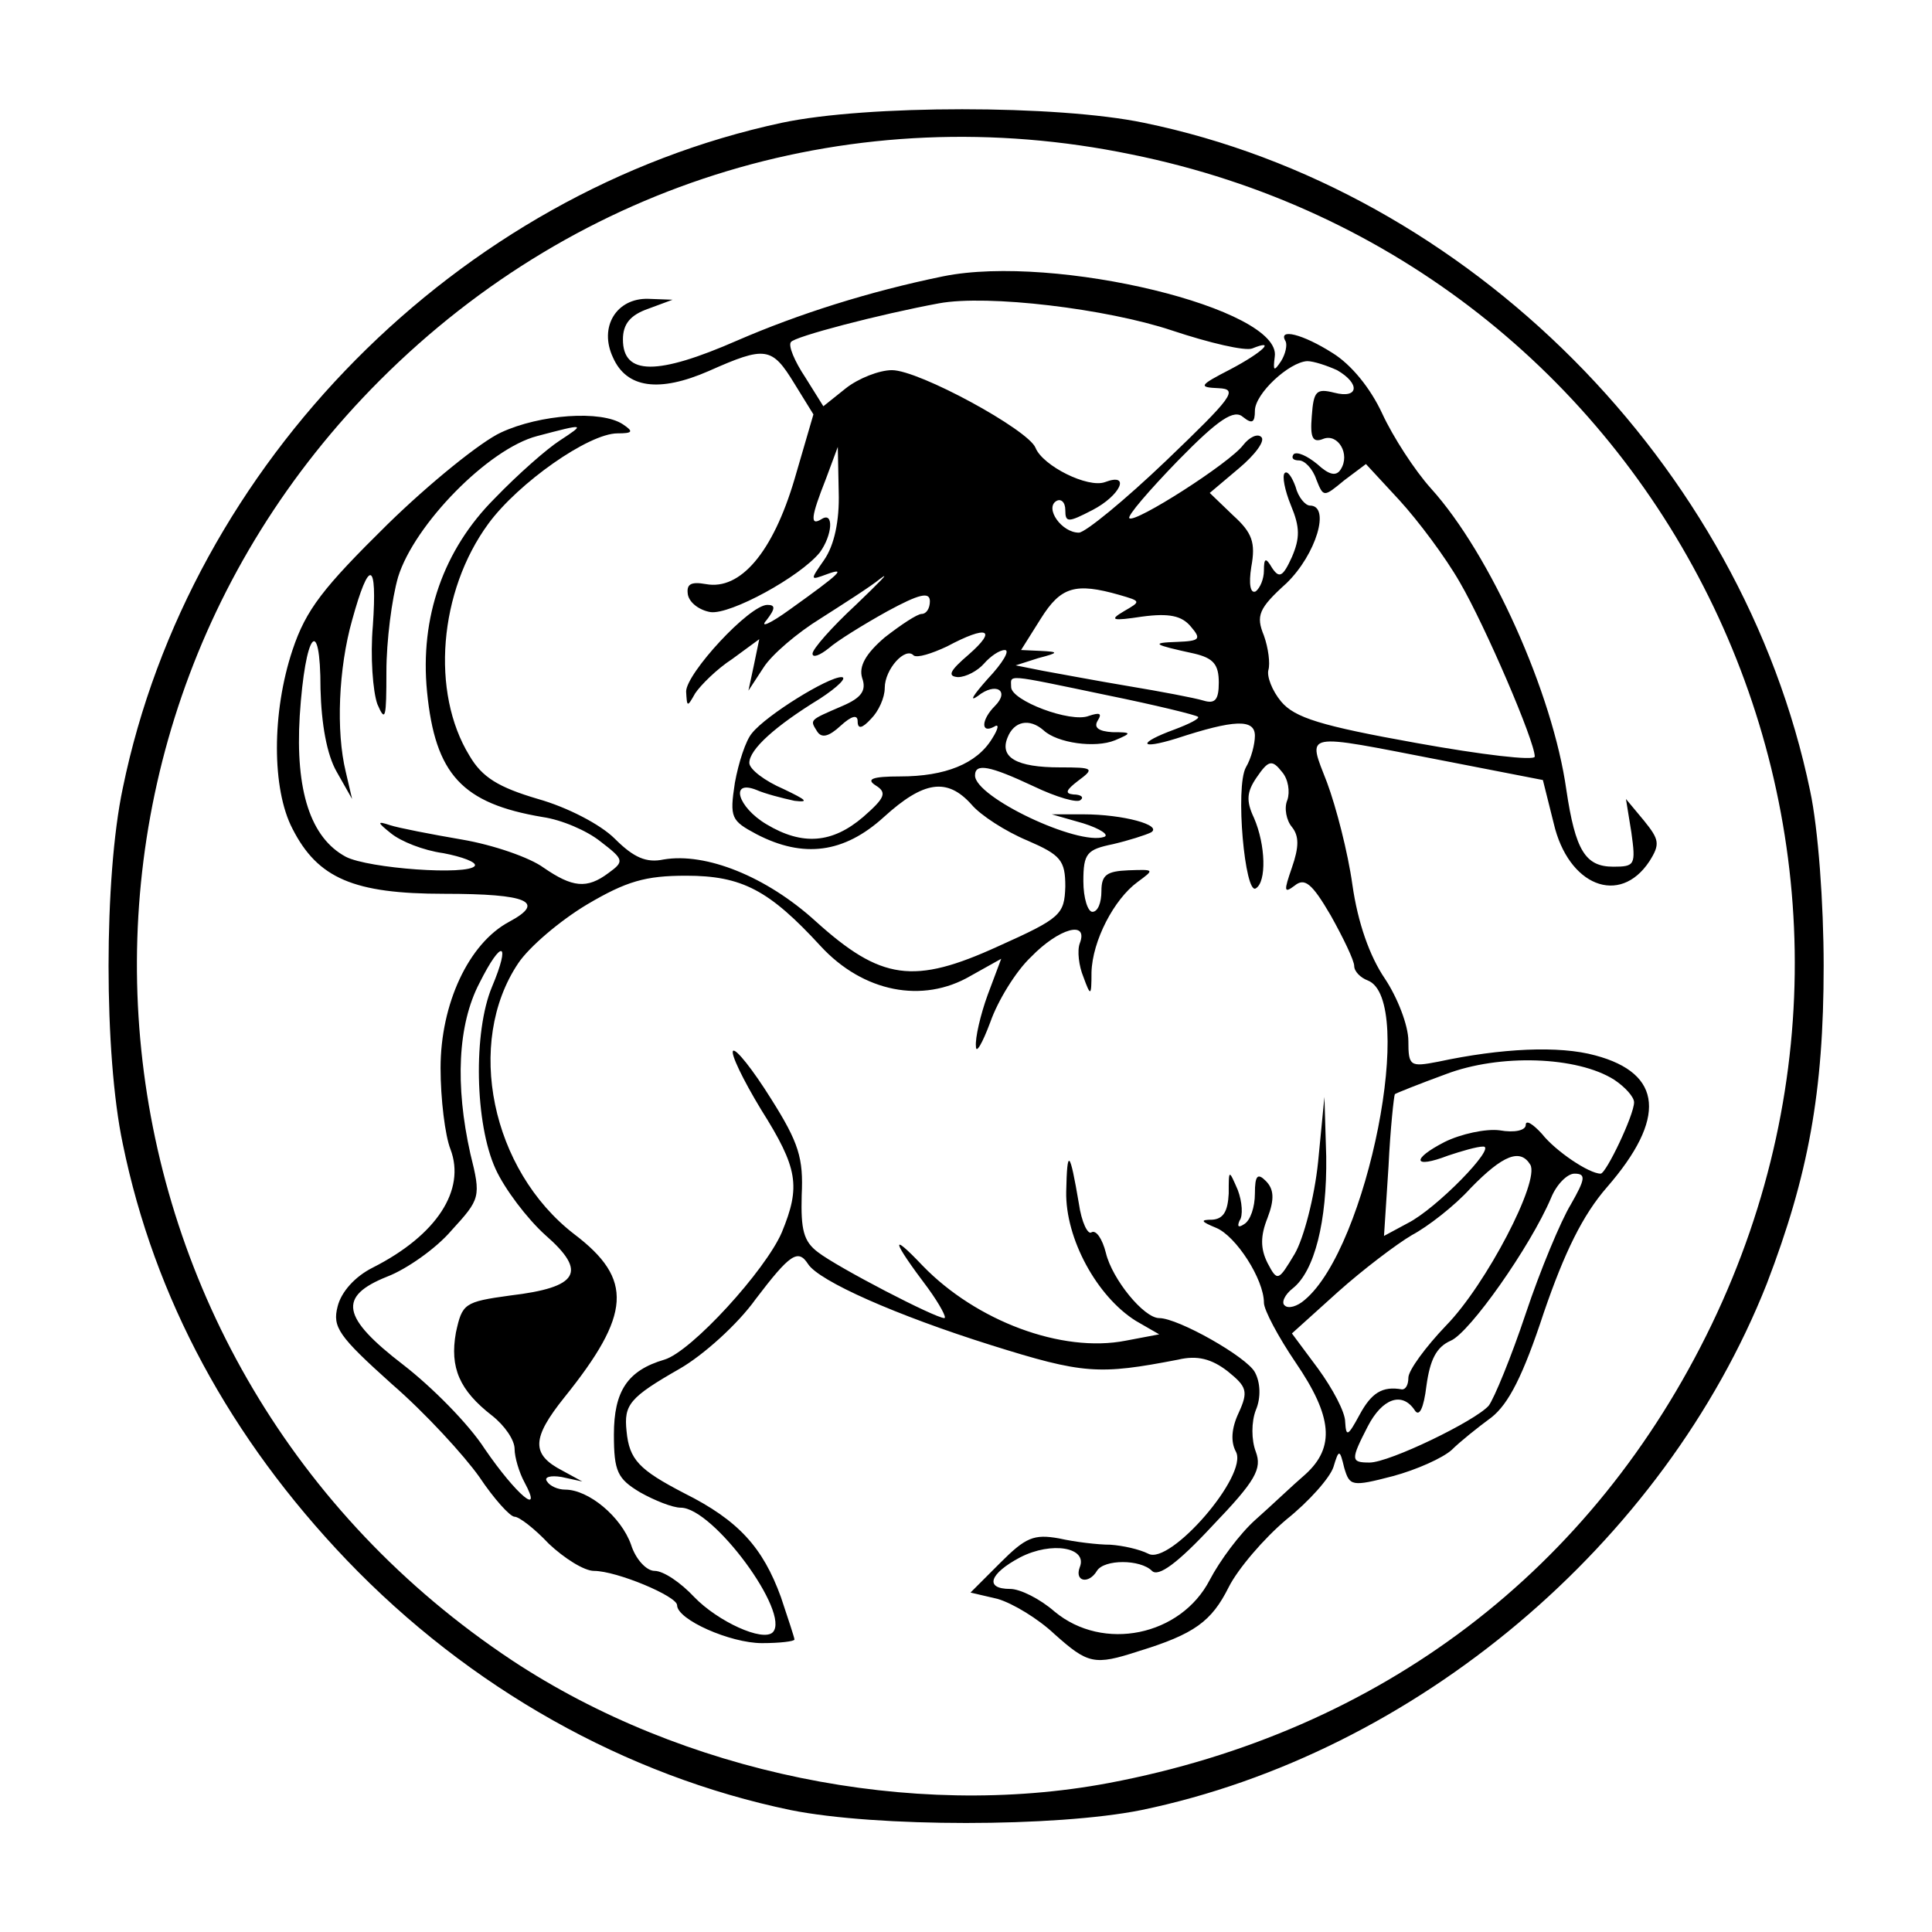 <?xml version="1.0" standalone="no"?>
<!DOCTYPE svg PUBLIC "-//W3C//DTD SVG 20010904//EN"
 "http://www.w3.org/TR/2001/REC-SVG-20010904/DTD/svg10.dtd">
<svg version="1.0" xmlns="http://www.w3.org/2000/svg"
 width="214pt" height="214pt" viewBox="0 0 214 214"
 preserveAspectRatio="xMidYMid meet">
<g transform="translate(0,214) scale(0.1,-0.1)"
fill="#000000" stroke="none">
<path d="M866 2004 c-359 -77 -656 -377 -730 -737 -21 -99 -21 -295 0 -394 35
-171 119 -326 248 -461 136 -142 309 -239 492 -277 95 -19 293 -19 388 0 304
63 579 295 693 583 46 120 63 212 63 352 0 69 -6 152 -15 194 -75 361 -378
666 -738 740 -96 20 -307 20 -401 0z m387 -35 c588 -119 903 -755 643 -1296
-131 -272 -366 -451 -668 -508 -218 -41 -472 11 -661 136 -488 324 -558 1006
-146 1418 221 221 527 313 832 250z"/>
<path d="M1045 1834 c-83 -17 -161 -42 -228 -71 -89 -39 -127 -39 -127 1 0 17
8 27 28 34 l27 10 -27 1 c-35 1 -55 -31 -39 -65 15 -34 51 -39 106 -15 63 28
70 27 95 -14 l21 -34 -21 -72 c-24 -81 -60 -123 -98 -116 -17 3 -22 0 -20 -12
2 -9 13 -17 25 -19 22 -3 99 39 121 66 14 19 16 46 2 37 -13 -8 -12 2 5 45
l13 35 1 -50 c1 -32 -5 -59 -16 -75 -16 -23 -16 -23 3 -16 22 8 15 1 -41 -39
-22 -16 -34 -21 -26 -12 10 13 10 17 1 17 -20 0 -90 -76 -90 -96 1 -17 1 -18
10 -2 6 9 24 27 41 38 l30 22 -6 -29 -6 -28 17 26 c9 14 37 38 63 54 25 16 55
35 66 44 12 9 -1 -4 -27 -29 -27 -25 -48 -49 -48 -54 0 -5 8 -2 18 6 9 8 38
26 65 41 35 19 47 22 47 11 0 -8 -4 -14 -9 -14 -5 0 -23 -12 -41 -26 -21 -18
-29 -32 -25 -45 5 -14 -1 -22 -22 -31 -37 -16 -36 -15 -28 -28 5 -8 13 -6 26
6 12 11 19 13 19 5 0 -9 5 -8 15 3 8 8 15 23 15 34 0 21 23 46 32 36 4 -3 20
2 37 10 45 24 56 19 24 -9 -21 -18 -24 -24 -12 -25 9 0 22 7 29 15 7 8 17 15
23 15 6 0 -2 -14 -19 -32 -16 -18 -21 -26 -11 -19 20 16 36 6 19 -11 -15 -15
-16 -31 -1 -23 6 4 5 -2 -2 -13 -17 -28 -52 -42 -102 -42 -31 0 -38 -3 -27
-10 13 -8 10 -14 -14 -35 -34 -29 -67 -32 -107 -8 -32 19 -41 50 -11 38 9 -4
28 -9 42 -12 17 -2 13 1 -12 13 -21 9 -38 22 -38 29 0 15 29 41 78 71 20 13
31 24 24 24 -15 0 -83 -42 -99 -62 -7 -8 -15 -33 -19 -55 -6 -39 -4 -42 24
-57 52 -27 97 -21 141 19 44 40 70 44 97 14 10 -12 38 -30 62 -40 37 -16 42
-22 42 -51 -1 -31 -5 -35 -74 -66 -94 -43 -130 -38 -203 28 -54 49 -121 76
-168 68 -19 -4 -33 2 -54 23 -16 16 -53 35 -85 44 -44 13 -62 24 -76 48 -43
70 -34 182 21 257 33 45 111 100 143 100 17 0 18 2 6 10 -24 16 -92 11 -135
-9 -22 -10 -79 -56 -126 -102 -71 -70 -90 -94 -105 -139 -23 -69 -23 -154 0
-198 28 -55 68 -72 168 -72 93 0 113 -9 72 -31 -45 -24 -76 -91 -76 -162 0
-34 5 -75 11 -90 17 -45 -15 -95 -86 -131 -20 -10 -35 -27 -39 -43 -6 -23 1
-33 60 -86 37 -32 80 -79 97 -103 16 -24 34 -44 39 -44 5 0 22 -13 38 -30 17
-16 39 -30 50 -30 25 0 92 -28 92 -38 0 -16 59 -42 94 -42 20 0 36 2 36 4 0 2
-7 23 -15 47 -20 55 -47 85 -107 115 -50 26 -61 37 -64 69 -3 29 3 37 59 69
26 15 64 49 84 77 38 50 47 56 58 39 12 -19 98 -57 203 -90 102 -32 119 -33
207 -16 21 5 37 1 55 -13 21 -17 23 -22 12 -46 -8 -17 -9 -32 -3 -43 14 -26
-73 -126 -97 -113 -10 5 -28 9 -42 10 -14 0 -39 3 -57 7 -28 5 -37 1 -65 -27
l-33 -33 30 -7 c17 -5 45 -22 63 -39 37 -33 44 -35 93 -19 62 19 81 33 100 71
10 20 39 54 64 75 25 20 48 46 52 58 6 20 7 20 12 -1 6 -20 8 -21 54 -9 26 7
55 20 65 29 9 9 29 25 44 36 19 15 35 46 58 116 23 67 43 108 70 139 66 76 62
126 -13 146 -40 11 -104 8 -174 -7 -31 -6 -33 -5 -33 23 0 17 -12 48 -26 69
-17 25 -30 62 -36 104 -5 36 -18 86 -28 113 -22 57 -29 55 126 25 l113 -22 12
-48 c16 -69 73 -92 106 -42 12 19 11 24 -6 45 l-20 24 6 -37 c5 -36 4 -38 -20
-38 -31 0 -42 18 -52 85 -15 107 -84 261 -150 334 -18 20 -42 57 -54 83 -13
28 -34 54 -55 67 -33 21 -61 28 -52 13 2 -4 0 -14 -5 -22 -8 -12 -9 -11 -7 5
8 53 -243 114 -367 89z m253 -60 c42 -14 81 -23 89 -20 27 11 12 -4 -24 -23
-35 -18 -36 -20 -13 -21 22 -1 15 -10 -58 -80 -46 -44 -90 -80 -97 -80 -19 0
-38 27 -25 35 5 3 10 -1 10 -10 0 -14 3 -14 30 0 31 16 43 42 14 31 -19 -7
-69 18 -77 38 -8 20 -129 86 -159 86 -14 0 -37 -9 -51 -20 l-25 -20 -20 32
c-12 18 -19 35 -16 39 3 6 99 31 164 43 54 10 186 -6 258 -30z m183 -44 c26
-15 24 -32 -3 -25 -20 5 -23 2 -25 -26 -2 -24 1 -30 13 -25 16 6 30 -17 19
-34 -5 -8 -13 -6 -26 6 -11 9 -22 14 -26 11 -3 -4 -1 -7 6 -7 6 0 15 -9 19
-21 8 -20 8 -20 31 -1 l24 18 37 -40 c21 -23 51 -63 67 -91 28 -48 83 -176 83
-193 0 -5 -59 2 -131 15 -106 19 -135 28 -150 46 -10 12 -16 28 -14 35 2 7 0
24 -5 38 -9 22 -6 30 25 58 33 32 49 86 26 86 -5 0 -13 9 -16 21 -4 11 -9 18
-12 15 -3 -3 0 -19 7 -36 10 -24 10 -36 1 -57 -10 -22 -14 -24 -22 -12 -7 12
-9 11 -9 -3 0 -9 -4 -19 -9 -23 -6 -3 -8 8 -5 27 5 27 1 38 -20 57 l-26 25 32
27 c18 15 30 31 25 35 -4 4 -13 0 -20 -9 -15 -20 -120 -87 -126 -81 -3 2 22
31 54 64 45 46 62 57 72 48 10 -8 13 -6 13 7 0 19 38 54 58 55 7 0 22 -5 33
-10z m-861 -78 c-14 -9 -46 -37 -72 -64 -57 -57 -83 -132 -75 -214 9 -92 39
-124 128 -139 21 -3 49 -15 64 -27 26 -20 27 -22 9 -35 -24 -18 -40 -16 -72 6
-15 11 -55 25 -90 31 -35 6 -71 13 -80 16 -15 5 -14 3 1 -9 11 -9 36 -19 58
-22 21 -4 37 -10 35 -14 -7 -11 -118 -3 -143 10 -39 21 -56 73 -51 156 6 93
23 114 23 30 1 -39 7 -73 18 -92 l17 -30 -7 30 c-11 45 -8 115 7 168 19 69 28
66 23 -6 -3 -34 0 -73 5 -87 9 -21 10 -15 10 36 0 34 6 81 13 105 18 58 100
142 154 156 53 14 54 14 25 -5z m620 -171 c24 -7 24 -7 5 -18 -17 -10 -13 -11
20 -6 30 4 44 1 54 -11 12 -14 10 -16 -15 -17 -30 -1 -27 -3 19 -13 21 -5 27
-12 27 -32 0 -19 -4 -24 -17 -20 -10 3 -47 10 -83 16 -36 6 -78 14 -95 17
l-30 6 25 8 c23 6 23 7 3 8 l-22 1 22 35 c22 35 38 40 87 26z m-14 -111 c54
-11 99 -22 101 -24 2 -2 -10 -8 -26 -14 -41 -15 -40 -23 2 -10 64 21 87 22 87
3 0 -9 -4 -25 -10 -35 -12 -22 -1 -142 11 -134 12 7 11 48 -2 78 -9 19 -8 29
3 45 13 19 17 20 28 6 7 -8 9 -22 6 -31 -4 -9 -1 -23 5 -30 8 -10 8 -22 0 -45
-9 -26 -9 -29 3 -20 11 9 19 3 40 -33 14 -25 26 -50 26 -56 0 -6 7 -13 15 -16
54 -21 0 -296 -70 -354 -8 -7 -18 -10 -22 -6 -4 3 0 12 9 19 24 19 38 74 37
146 l-2 66 -7 -72 c-4 -39 -16 -85 -26 -102 -18 -30 -19 -31 -30 -10 -8 16 -8
30 0 50 8 21 7 32 -2 41 -9 9 -12 6 -12 -14 0 -15 -5 -30 -12 -34 -6 -4 -8 -3
-5 4 4 5 3 21 -2 34 -10 23 -10 23 -10 -4 -1 -20 -6 -28 -18 -29 -14 0 -13 -2
4 -9 22 -9 53 -57 53 -83 0 -8 16 -38 35 -66 41 -60 44 -94 11 -124 -14 -12
-38 -35 -55 -50 -18 -16 -40 -46 -51 -67 -32 -62 -118 -80 -172 -35 -16 14
-38 25 -49 25 -29 0 -23 17 11 35 35 18 75 11 66 -11 -6 -16 10 -19 19 -4 8
13 48 13 61 0 7 -7 28 8 67 50 48 50 55 63 48 82 -5 13 -5 33 0 46 6 14 5 31
-1 42 -9 17 -85 60 -106 60 -17 0 -52 43 -59 72 -4 16 -11 26 -16 23 -4 -3
-11 11 -14 32 -10 59 -13 62 -14 13 -1 -52 34 -116 77 -143 l26 -15 -37 -7
c-71 -14 -166 22 -225 83 -37 39 -34 28 6 -25 13 -18 21 -33 18 -33 -10 0
-118 56 -140 73 -16 12 -19 25 -18 63 2 41 -3 58 -34 107 -20 32 -39 56 -42
53 -3 -3 11 -32 31 -65 41 -65 44 -85 23 -136 -18 -42 -100 -132 -130 -141
-41 -12 -56 -35 -56 -83 0 -41 4 -49 29 -64 16 -9 36 -17 45 -17 36 0 122
-117 102 -138 -11 -11 -61 12 -87 39 -15 16 -34 29 -44 29 -9 0 -21 13 -26 29
-11 31 -47 61 -73 61 -8 0 -17 4 -20 9 -4 5 4 7 16 5 l23 -5 -22 12 c-35 18
-34 36 2 81 74 92 77 131 11 181 -92 71 -121 212 -62 300 12 18 46 47 76 65
44 26 65 32 110 32 62 0 92 -16 149 -78 47 -51 113 -64 166 -33 l34 19 -15
-40 c-8 -22 -14 -48 -13 -57 0 -9 7 3 16 27 8 23 28 56 45 72 31 32 64 41 54
15 -3 -8 -1 -25 4 -37 8 -22 9 -22 9 5 1 35 25 81 51 100 19 14 19 14 -10 13
-24 -1 -30 -5 -30 -23 0 -13 -4 -23 -10 -23 -5 0 -10 15 -10 34 0 31 4 35 33
41 17 4 36 10 42 13 13 8 -31 20 -75 20 l-35 0 35 -10 c19 -6 29 -13 23 -15
-29 -10 -143 44 -143 68 0 14 16 11 65 -12 25 -12 49 -19 52 -15 4 3 0 6 -8 6
-10 1 -8 5 5 15 19 14 17 15 -20 15 -48 0 -67 11 -58 33 7 18 24 22 40 8 15
-14 57 -20 79 -11 19 8 19 9 -3 9 -15 1 -21 5 -16 13 5 8 2 9 -10 5 -20 -8
-86 17 -86 32 0 14 -9 15 106 -9z m-681 -323 c-21 -50 -19 -152 4 -202 10 -22
35 -55 55 -73 47 -41 37 -58 -39 -67 -51 -7 -53 -9 -60 -41 -7 -39 4 -64 40
-92 14 -11 25 -27 25 -37 0 -9 5 -26 11 -37 21 -39 -9 -14 -44 37 -18 28 -59
69 -90 93 -69 53 -73 76 -18 98 21 8 54 31 71 51 32 35 33 37 21 85 -17 76
-14 143 10 189 25 50 35 46 14 -4z m1243 -103 c12 -8 22 -19 22 -25 0 -14 -31
-79 -37 -79 -13 0 -50 25 -65 44 -10 11 -18 16 -18 10 0 -6 -12 -9 -29 -6 -15
2 -43 -4 -61 -13 -37 -19 -35 -30 4 -15 15 5 32 10 39 10 15 0 -52 -69 -84
-85 l-26 -14 5 77 c2 42 6 78 7 80 1 1 26 11 56 22 60 23 146 20 187 -6z m-93
-94 c11 -18 -49 -133 -93 -178 -23 -24 -42 -50 -42 -58 0 -8 -3 -13 -7 -13
-22 4 -34 -4 -47 -28 -13 -24 -15 -25 -16 -8 0 11 -14 37 -30 59 l-29 39 51
46 c28 25 65 53 82 63 17 9 47 32 65 52 36 37 55 44 66 26z m45 -44 c-11 -18
-34 -73 -50 -121 -16 -48 -35 -94 -41 -102 -15 -17 -110 -63 -132 -63 -21 0
-21 3 -2 40 16 31 38 39 52 18 5 -8 10 2 13 27 4 29 11 43 27 50 21 9 88 104
111 158 6 15 18 27 26 27 13 0 12 -6 -4 -34z"/>
</g>
</svg>
